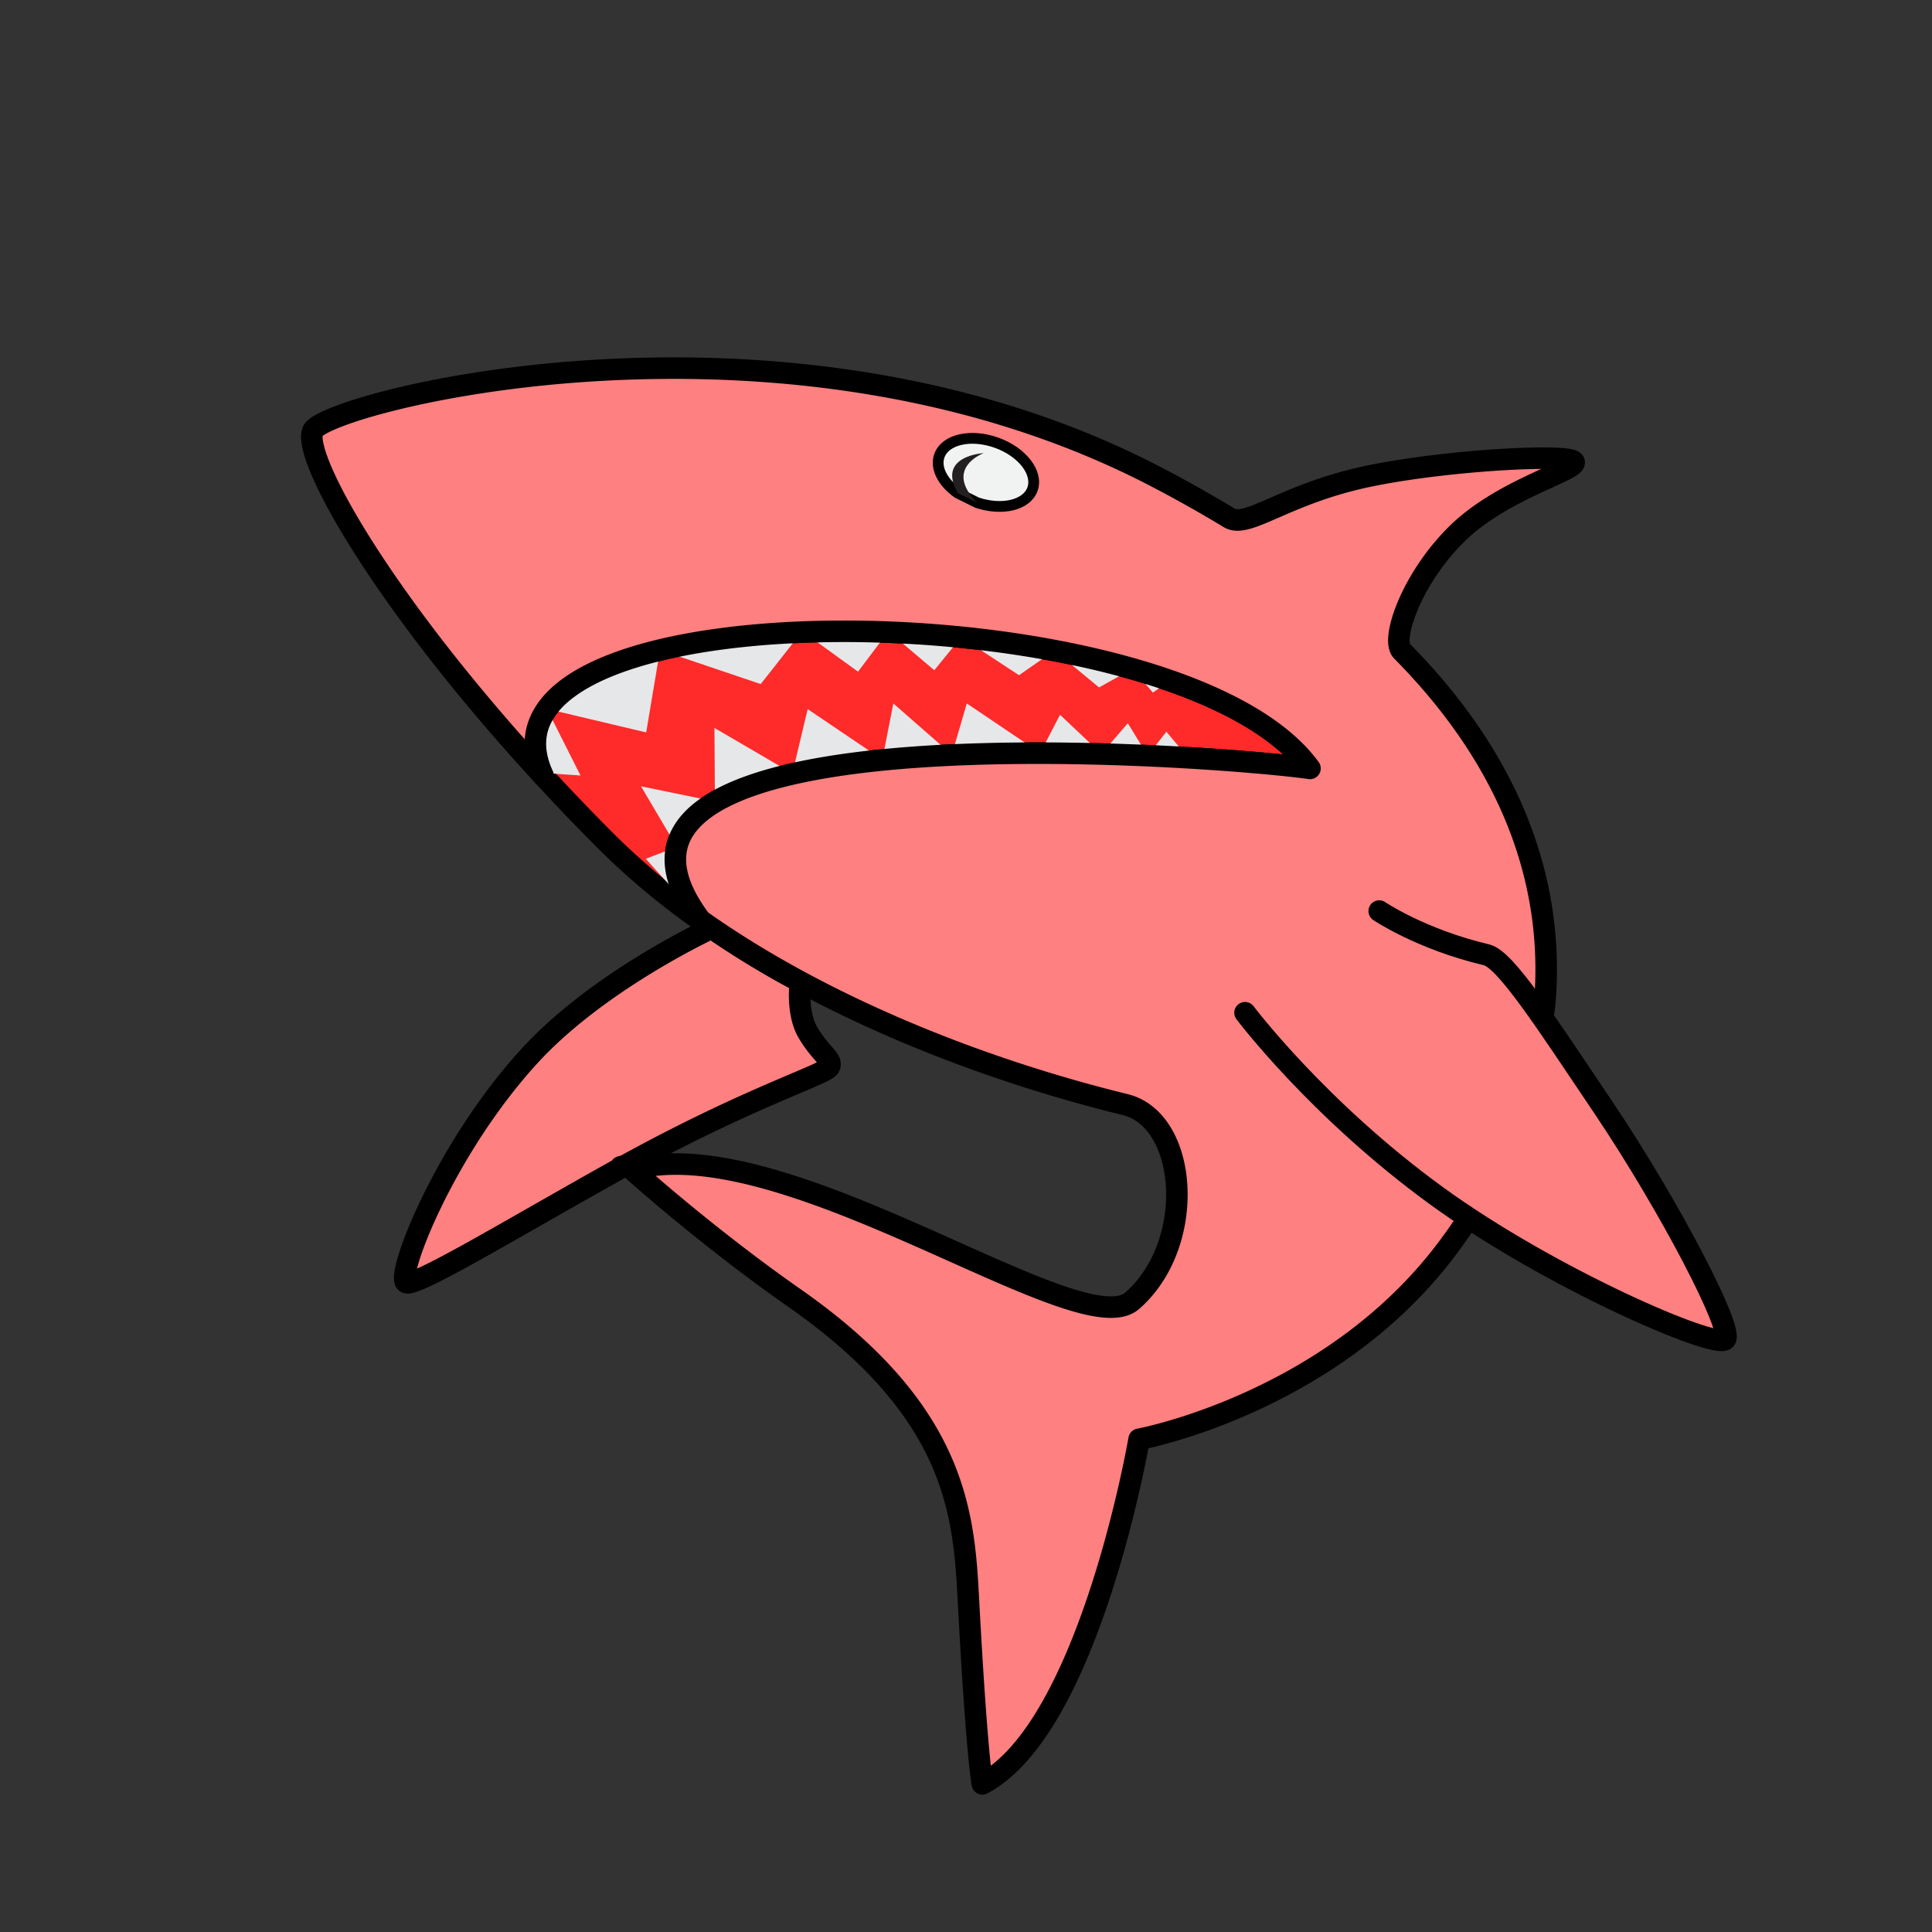 <svg xmlns="http://www.w3.org/2000/svg" viewBox="0 0 64 64">
    <rect x="0" y="0" width="64" height="64" fill="#333333" stroke="none"/>
    <g>
        <path fill="#939598" d="M41.243 33.548s2.411 3.206 6.347 6.067c3.788 2.753 9.233 5.085 9.56 4.756.295-.297-1.816-4.387-4.07-7.735-1.882-2.795-3.21-4.858-3.836-5.006-2.179-.515-3.556-1.45-3.556-1.45s-2.87-.078-3.899.795c-1.03.874-.546 2.573-.546 2.573z"/>
        <path fill="#ff2a2a" stroke="#000" stroke-miterlimit="10" stroke-width=".713" d="M23.21 30.487c-5.435-7.251 17.26-5.453 20.185-5.032-4.35-5.988-28.377-6.204-25.406.236h0a74.8 74.8 0 0 0 2.107 2.196 23.933 23.933 0 0 0 3.112 2.6z"/>
        <path fill="#e6e7e8" d="M25.2 22.66l1.278-1.623c-1.678.07-3.18.26-4.442.554zm12.993.285l.467-.342a21.839 21.839 0 0 0-1.044-.33zm-16.346-1.309c-1.765.433-3.036 1.073-3.628 1.87l3.187.756zm-3.716 1.997c-.374.584-.397 1.249-.074 1.976l1.173.08-1.063-2.11c-.011.019-.025.036-.036.054zm13.88-2.412l1.746 1.146 1.07-.744c-.924-.17-1.87-.303-2.817-.402zm-5.276-.194l1.689 1.223.916-1.217a35.93 35.93 0 0 0-2.605-.005zm4.215 1.176l.818-1.007a39.752 39.752 0 0 0-2.186-.155zm6.459.01c-.748-.208-1.531-.39-2.334-.543l1.333 1.102zm-2.905 2.644c.64 0 1.272.01 1.887.026l-1.277-1.206zm3.582.085c.411.019.81.04 1.19.061l-.637-.765zm-6.531-.024c.94-.043 1.879-.061 2.777-.062l-2.306-1.554zm5.006-.03c.48.012.947.03 1.4.049l-.601-.98zm-10.294.655a24.557 24.557 0 0 1 2.86-.449l-2.372-1.604zm-2.6-1.43l.015 2.354c.655-.377 1.504-.671 2.476-.898zm-.09 2.415l-2.343-.481 1.119 1.896c.03-.109.072-.215.124-.319.213-.425.592-.787 1.1-1.096zm5.666-1.446c.72-.072 1.46-.123 2.2-.159l-1.85-1.62zm-6.927 3.013l-.925.354 1.332 1.47c-.38-.667-.515-1.278-.407-1.824z"/>
        <path fill="#ff8080" stroke="#000" stroke-linejoin="round" stroke-miterlimit="10" stroke-width=".713" d="M20.56 38.652l.144-.04c4.082-2.25 6.647-3.024 6.769-3.27.124-.25-.281-.406-.718-1.154-.312-.536-.284-1.36-.239-1.662a28.601 28.601 0 0 1-2.94-1.784c-.792.378-3.998 2.002-6.053 4.257-2.828 3.103-4.417 7.282-4.07 7.485.291.171 3.472-1.765 7.017-3.742l.117-.065z"/>
        <path fill="#ff8080" stroke="#000" stroke-linejoin="round" stroke-miterlimit="10" stroke-width=".713" d="M52.144 15.302c-.093-.28-4.166-.073-6.784.468-2.778.574-4.035 1.754-4.64 1.386a43.247 43.247 0 0 0-2.36-1.329c-12.391-6.493-27.574-2.49-27.995-1.554-.375.832 2.273 5.61 7.624 11.418-2.97-6.44 21.056-6.224 25.406-.236-2.925-.421-25.62-2.22-20.186 5.032 4.344 3.072 9.755 5.05 14.057 6.102 2.106.515 2.386 4.632.234 6.504-1.736 1.51-11.509-5.755-16.562-4.351 0 0 2.444 2.204 5.38 4.257 5.287 3.696 5.604 7.026 5.755 9.872.28 5.287.468 6.222.468 6.222 3.556-1.871 5.193-11.415 5.193-11.415s6.25-1.152 10.117-6.203c.22-.287.434-.586.642-.895.408-.419 2.404-5.363 2.671-7.26.335-3.68-.808-7.792-4.725-11.754-.376-.38.325-2.434 1.869-3.925 1.499-1.447 3.93-2.058 3.836-2.339z"/>
        <path fill="#f1f2f2" stroke="#000" stroke-linejoin="round" stroke-miterlimit="10" stroke-width=".357" d="M31.73 16.336c-.497-.348-.758-.835-.612-1.241.195-.543 1.044-.735 1.896-.429.851.306 1.383.995 1.188 1.538-.19.53-1.005.724-1.836.447z"/>
        <path fill="#231f20" d="M32.366 16.651c-1.127-1.15.222-1.641.222-1.641s-1.58.082-.857 1.326z"/>
        <path fill="#ff8080" stroke="#000" stroke-linecap="round" stroke-linejoin="round" stroke-miterlimit="10" stroke-width=".713" d="M41.243 33.548s2.411 3.206 6.347 6.067c3.788 2.753 9.233 5.085 9.56 4.756.295-.297-1.816-4.387-4.07-7.735-1.882-2.795-3.21-4.858-3.836-5.006-2.179-.515-3.556-1.45-3.556-1.45"/>
    </g>
</svg>
